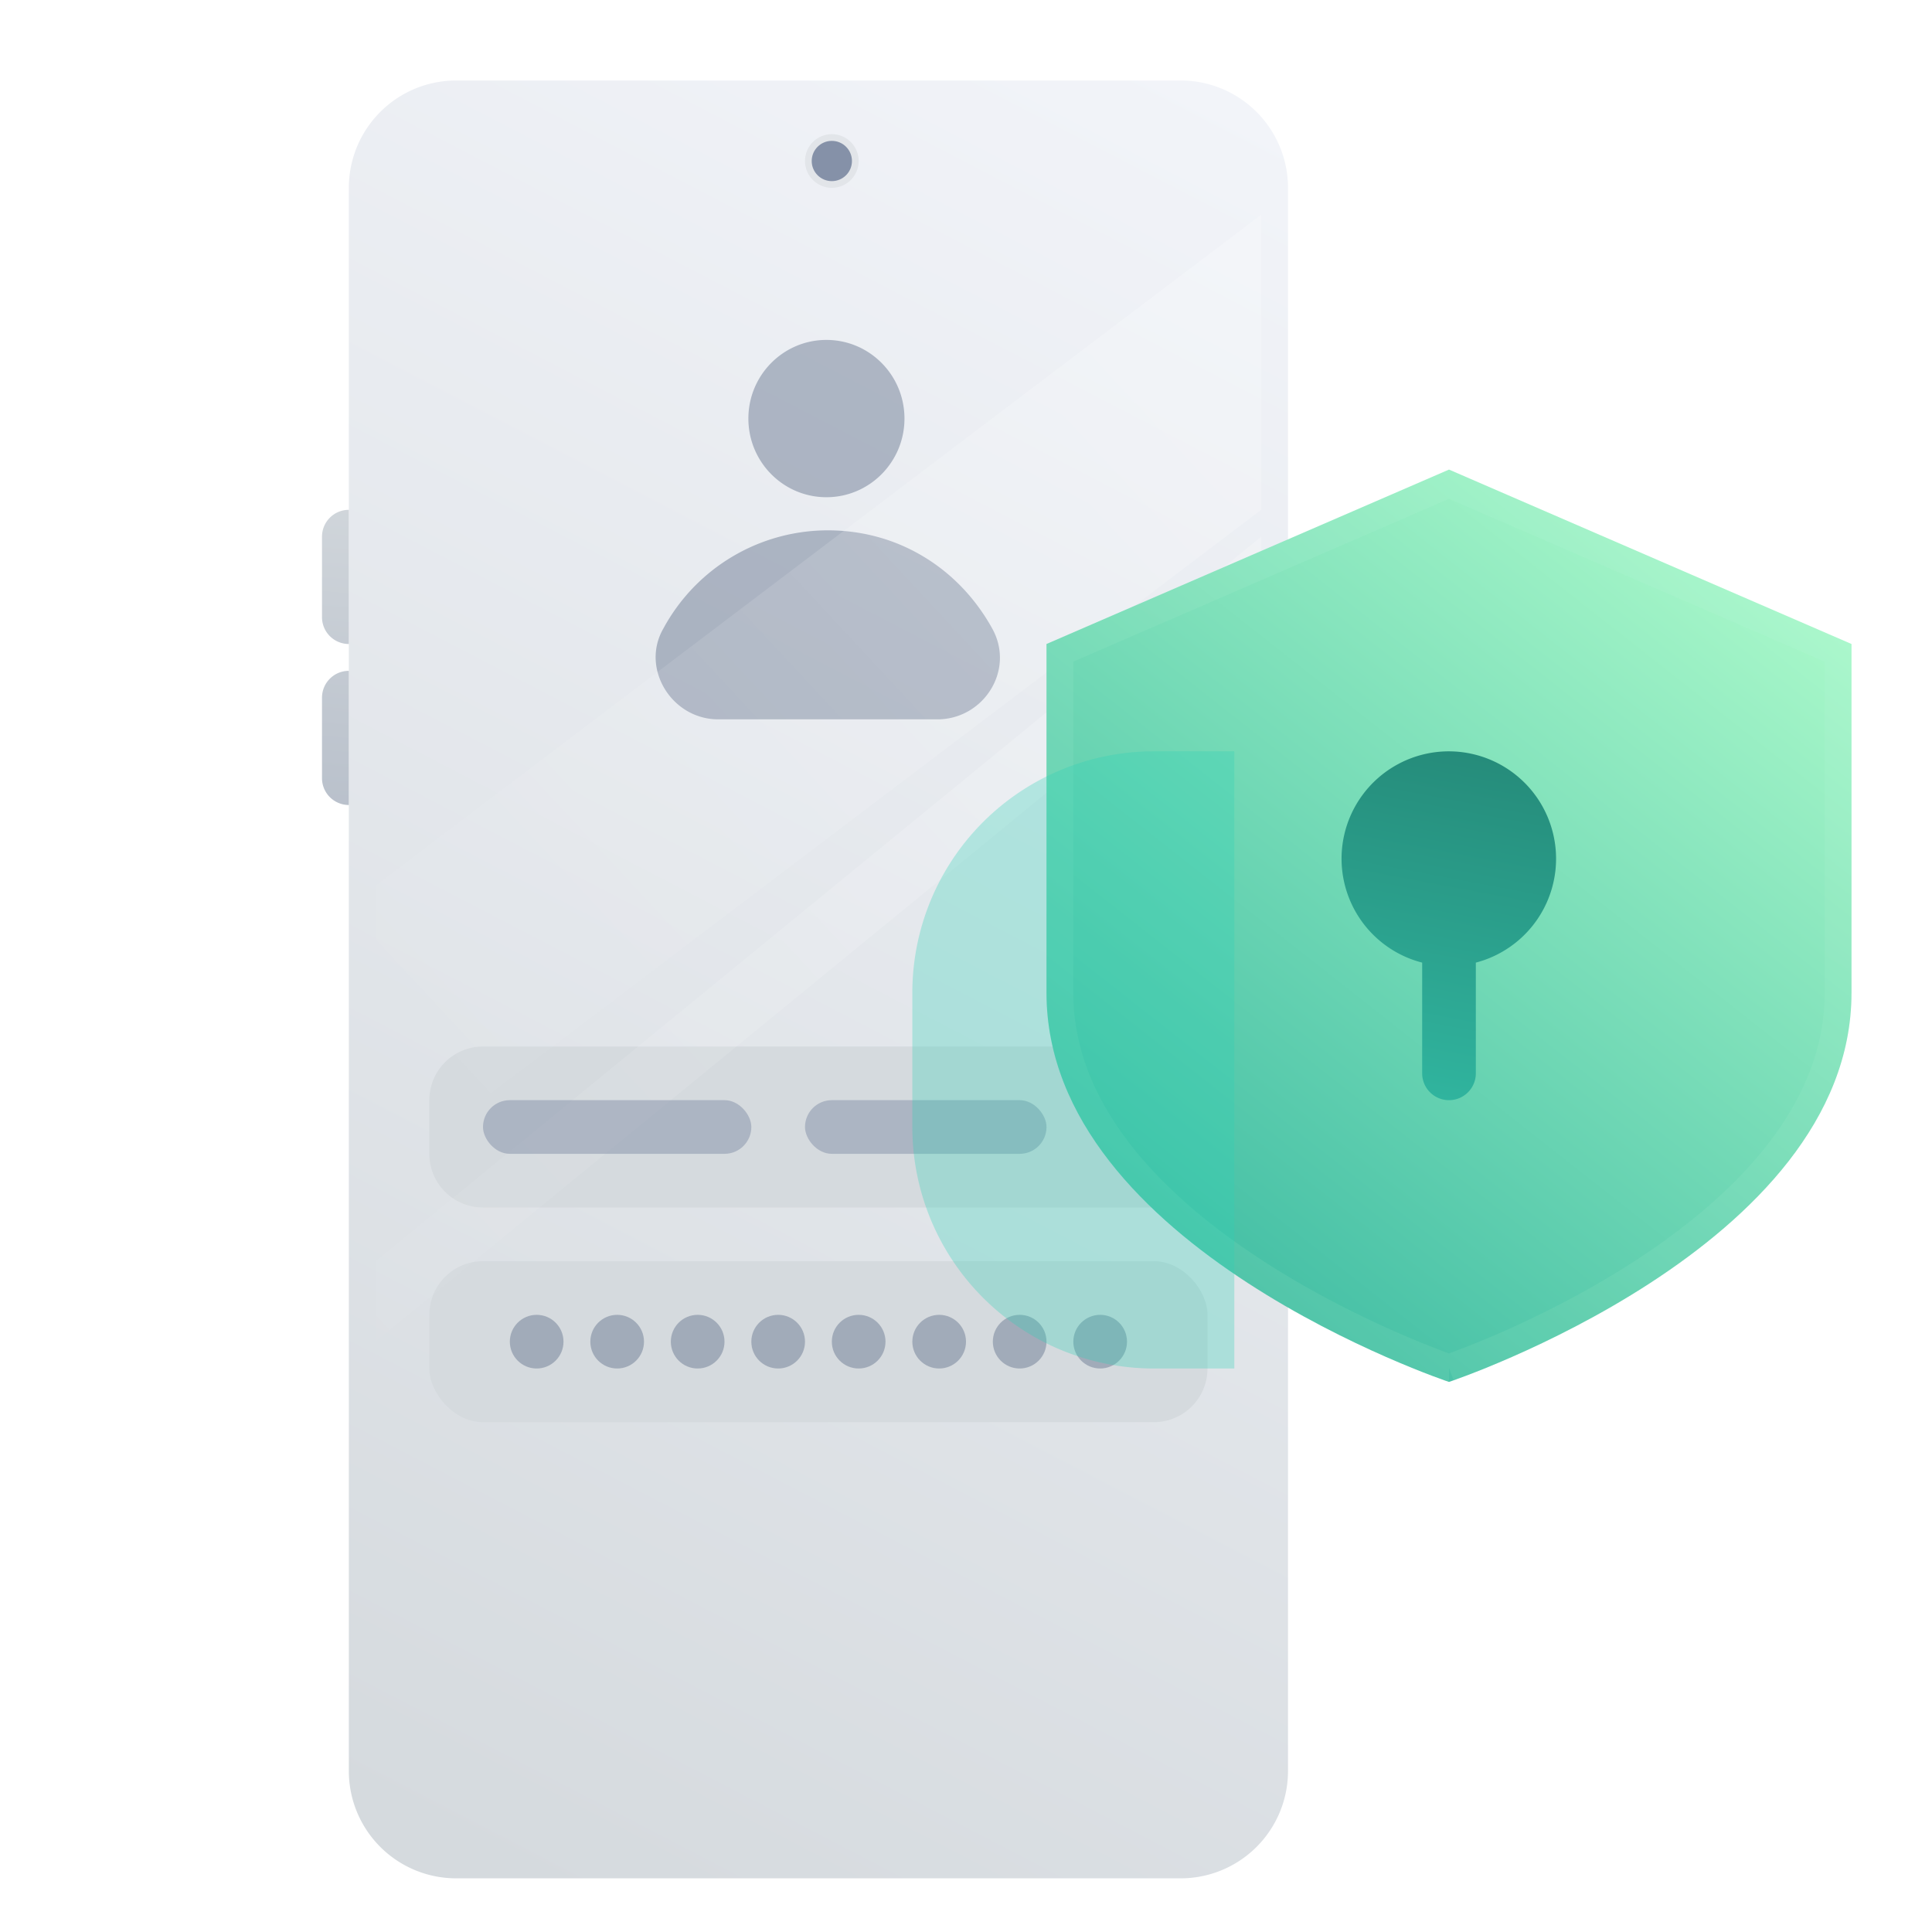 <svg xmlns="http://www.w3.org/2000/svg" width="72" height="72" fill="none" viewBox="0 0 72 72">
    <path fill="url(#a)" d="M13 7a4 4 0 0 1 4-4h27a4 4 0 0 1 4 4v59a4 4 0 0 1-4 4H17a4 4 0 0 1-4-4V7Z" />
    <circle cx="31" cy="6" r=".875" fill="#8591A8" stroke="#E2E5E9" stroke-width=".25" />
    <path
        fill="url(#b)"
        fill-rule="evenodd"
        d="M13 19a1 1 0 0 0-1 1v3a1 1 0 0 0 1 1v-5Zm0 6a1 1 0 0 0-1 1v3a1 1 0 0 0 1 1v-5Z"
        clip-rule="evenodd"
    />
    <rect width="29" height="6" x="16" y="47" fill="#D5DADE" rx="2" />
    <path fill="#D5DADE" d="M16 41a2 2 0 0 1 2-2h25a2 2 0 0 1 2 2v2a2 2 0 0 1-2 2H18a2 2 0 0 1-2-2v-2Z" />
    <path
        fill="#6E7C94"
        fill-opacity=".5"
        d="M30.798 18.53c1.606 0 2.909-1.313 2.909-2.931 0-1.619-1.303-2.931-2.909-2.931-1.606 0-2.908 1.312-2.908 2.93 0 1.62 1.302 2.932 2.908 2.932Zm-4.031 8.278c-1.735 0-2.908-1.903-2.04-3.394a6.972 6.972 0 0 1 6.122-3.65c2.653 0 4.898 1.44 6.123 3.65.867 1.543-.306 3.394-2.041 3.394h-8.164Z"
    />
    <path fill="url(#c)" d="M14 33 47 8v11L14 44V33Z" />
    <path fill="url(#d)" d="m14 47 33-27v3L14 50v-3Z" />
    <circle cx="20" cy="50" r="1" fill="#6E7C94" fill-opacity=".5" />
    <circle cx="23" cy="50" r="1" fill="#6E7C94" fill-opacity=".5" />
    <circle cx="26" cy="50" r="1" fill="#6E7C94" fill-opacity=".5" />
    <circle cx="29" cy="50" r="1" fill="#6E7C94" fill-opacity=".5" />
    <circle cx="32" cy="50" r="1" fill="#6E7C94" fill-opacity=".5" />
    <circle cx="35" cy="50" r="1" fill="#6E7C94" fill-opacity=".5" />
    <circle cx="38" cy="50" r="1" fill="#6E7C94" fill-opacity=".5" />
    <circle cx="41" cy="50" r="1" fill="#6E7C94" fill-opacity=".5" />
    <rect width="10" height="2" x="18" y="41" fill="#8591A8" fill-opacity=".5" rx="1" />
    <rect width="9" height="2" x="30" y="41" fill="#8591A8" fill-opacity=".5" rx="1" />
    <path fill="url(#e)" d="M54 17.5 39 24v13c0 9.5 15 14.5 15 14.5s15-5 15-14.5V24l-15-6.5Z" />
    <path
        stroke="url(#f)"
        stroke-opacity=".1"
        d="M54.001 50.97H54a35.395 35.395 0 0 1-2.141-.858c-1.39-.61-3.24-1.52-5.085-2.719C43.044 44.97 39.5 41.475 39.5 37V24.328L54 18.045l14.5 6.283V37c0 4.475-3.544 7.97-7.273 10.393-1.845 1.2-3.694 2.11-5.084 2.72A35.395 35.395 0 0 1 54 50.97Z"
    />
    <path
        fill="url(#g)"
        fill-rule="evenodd"
        d="M55 35.874A4.002 4.002 0 0 0 54 28a4 4 0 0 0-1 7.874V40a1 1 0 1 0 2 0v-4.126Z"
        clip-rule="evenodd"
    />
    <g filter="url(#h)">
        <path fill="#2CCFB4" fill-opacity=".3" d="M34 37a9 9 0 0 1 9-9h3v23h-3a9 9 0 0 1-9-9v-5Z" />
    </g>
    <defs>
        <linearGradient id="a" x1="46" x2="13" y1="3.5" y2="67" gradientUnits="userSpaceOnUse">
            <stop stop-color="#F2F4F9" />
            <stop offset="1" stop-color="#D5DADE" />
        </linearGradient>
        <linearGradient id="b" x1="13.5" x2="10" y1="16.5" y2="55.5" gradientUnits="userSpaceOnUse">
            <stop stop-color="#D5DADE" />
            <stop offset="1" stop-color="#8591A8" />
        </linearGradient>
        <linearGradient id="c" x1="42" x2="13.5" y1="13" y2="39.5" gradientUnits="userSpaceOnUse">
            <stop stop-color="#fff" stop-opacity=".2" />
            <stop offset="1" stop-color="#fff" stop-opacity="0" />
        </linearGradient>
        <linearGradient id="d" x1="42" x2="13.5" y1="27" y2="53.5" gradientUnits="userSpaceOnUse">
            <stop stop-color="#fff" stop-opacity=".2" />
            <stop offset="1" stop-color="#fff" stop-opacity="0" />
        </linearGradient>
        <linearGradient id="e" x1="68.5" x2="40.899" y1="17.5" y2="52.6" gradientUnits="userSpaceOnUse">
            <stop stop-color="#B6FFCE" />
            <stop offset="1" stop-color="#30B49E" />
        </linearGradient>
        <linearGradient id="f" x1="66" x2="48.5" y1="16.5" y2="51" gradientUnits="userSpaceOnUse">
            <stop stop-color="#C8FAE9" />
            <stop offset="1" stop-color="#BCFFD2" />
        </linearGradient>
        <linearGradient id="g" x1="60" x2="54" y1="9" y2="41" gradientUnits="userSpaceOnUse">
            <stop stop-color="#154E44" />
            <stop offset="1" stop-color="#30B49E" />
        </linearGradient>
        <filter
            id="h"
            width="28"
            height="39"
            x="26"
            y="20"
            color-interpolation-filters="sRGB"
            filterUnits="userSpaceOnUse"
        >
            <feFlood flood-opacity="0" result="BackgroundImageFix" />
            <feBlend in="SourceGraphic" in2="BackgroundImageFix" result="shape" />
            <feGaussianBlur result="effect1_foregroundBlur_50101_131862" stdDeviation="4" />
        </filter>
    </defs>
</svg>
